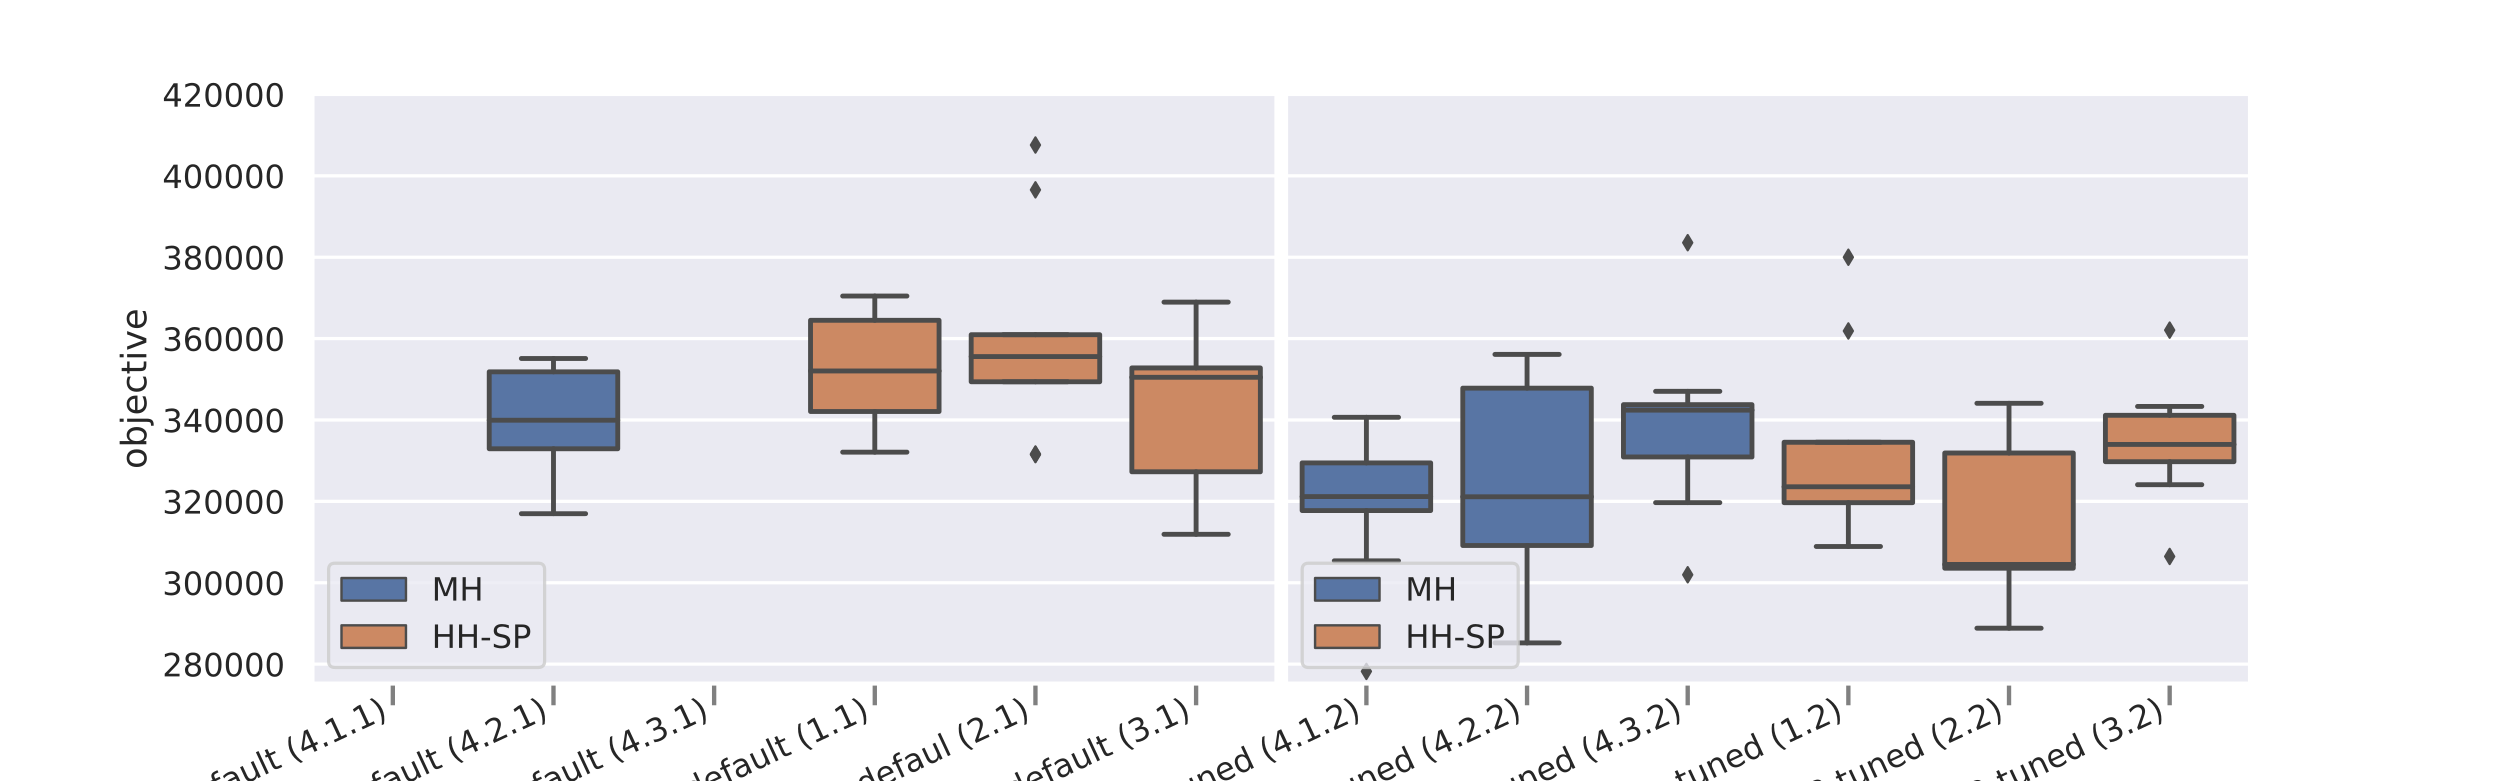 <?xml version="1.0" encoding="utf-8" standalone="no"?>
<!DOCTYPE svg PUBLIC "-//W3C//DTD SVG 1.1//EN"
  "http://www.w3.org/Graphics/SVG/1.1/DTD/svg11.dtd">
<!-- Created with matplotlib (https://matplotlib.org/) -->
<svg height="360pt" version="1.1" viewBox="0 0 1152 360" width="1152pt" xmlns="http://www.w3.org/2000/svg" xmlns:xlink="http://www.w3.org/1999/xlink">
 <defs>
  <style type="text/css">
*{stroke-linecap:butt;stroke-linejoin:round;}
  </style>
 </defs>
 <g id="figure_1">
  <g id="patch_1">
   <path d="M 0 360 
L 1152 360 
L 1152 0 
L 0 0 
z
" style="fill:#ffffff;"/>
  </g>
  <g id="axes_1">
   <g id="patch_2">
    <path d="M 144 315 
L 588.179 315 
L 588.179 43.2 
L 144 43.2 
z
" style="fill:#eaeaf2;"/>
   </g>
   <g id="matplotlib.axis_1">
    <g id="xtick_1">
     <g id="line2d_1">
      <defs>
       <path d="M 0 0 
L 0 10 
" id="m286f3a8ead" style="stroke:#808080;stroke-width:2;"/>
      </defs>
      <g>
       <use style="fill:#808080;stroke:#808080;stroke-width:2;" x="181.015" xlink:href="#m286f3a8ead" y="315"/>
      </g>
     </g>
     <g id="text_1">
      <!-- py.ES default (4.1.1) -->
      <defs>
       <path d="M 18.109 8.203 
L 18.109 -20.797 
L 9.078 -20.797 
L 9.078 54.688 
L 18.109 54.688 
L 18.109 46.391 
Q 20.953 51.266 25.266 53.625 
Q 29.594 56 35.594 56 
Q 45.562 56 51.781 48.094 
Q 58.016 40.188 58.016 27.297 
Q 58.016 14.406 51.781 6.484 
Q 45.562 -1.422 35.594 -1.422 
Q 29.594 -1.422 25.266 0.953 
Q 20.953 3.328 18.109 8.203 
z
M 48.688 27.297 
Q 48.688 37.203 44.609 42.844 
Q 40.531 48.484 33.406 48.484 
Q 26.266 48.484 22.188 42.844 
Q 18.109 37.203 18.109 27.297 
Q 18.109 17.391 22.188 11.75 
Q 26.266 6.109 33.406 6.109 
Q 40.531 6.109 44.609 11.75 
Q 48.688 17.391 48.688 27.297 
z
" id="DejaVuSans-112"/>
       <path d="M 32.172 -5.078 
Q 28.375 -14.844 24.75 -17.812 
Q 21.141 -20.797 15.094 -20.797 
L 7.906 -20.797 
L 7.906 -13.281 
L 13.188 -13.281 
Q 16.891 -13.281 18.938 -11.516 
Q 21 -9.766 23.484 -3.219 
L 25.094 0.875 
L 2.984 54.688 
L 12.5 54.688 
L 29.594 11.922 
L 46.688 54.688 
L 56.203 54.688 
z
" id="DejaVuSans-121"/>
       <path d="M 10.688 12.406 
L 21 12.406 
L 21 0 
L 10.688 0 
z
" id="DejaVuSans-46"/>
       <path d="M 9.812 72.906 
L 55.906 72.906 
L 55.906 64.594 
L 19.672 64.594 
L 19.672 43.016 
L 54.391 43.016 
L 54.391 34.719 
L 19.672 34.719 
L 19.672 8.297 
L 56.781 8.297 
L 56.781 0 
L 9.812 0 
z
" id="DejaVuSans-69"/>
       <path d="M 53.516 70.516 
L 53.516 60.891 
Q 47.906 63.578 42.922 64.891 
Q 37.938 66.219 33.297 66.219 
Q 25.25 66.219 20.875 63.094 
Q 16.5 59.969 16.5 54.203 
Q 16.5 49.359 19.406 46.891 
Q 22.312 44.438 30.422 42.922 
L 36.375 41.703 
Q 47.406 39.594 52.656 34.297 
Q 57.906 29 57.906 20.125 
Q 57.906 9.516 50.797 4.047 
Q 43.703 -1.422 29.984 -1.422 
Q 24.812 -1.422 18.969 -0.25 
Q 13.141 0.922 6.891 3.219 
L 6.891 13.375 
Q 12.891 10.016 18.656 8.297 
Q 24.422 6.594 29.984 6.594 
Q 38.422 6.594 43.016 9.906 
Q 47.609 13.234 47.609 19.391 
Q 47.609 24.75 44.312 27.781 
Q 41.016 30.812 33.5 32.328 
L 27.484 33.5 
Q 16.453 35.688 11.516 40.375 
Q 6.594 45.062 6.594 53.422 
Q 6.594 63.094 13.406 68.656 
Q 20.219 74.219 32.172 74.219 
Q 37.312 74.219 42.625 73.281 
Q 47.953 72.359 53.516 70.516 
z
" id="DejaVuSans-83"/>
       <path id="DejaVuSans-32"/>
       <path d="M 45.406 46.391 
L 45.406 75.984 
L 54.391 75.984 
L 54.391 0 
L 45.406 0 
L 45.406 8.203 
Q 42.578 3.328 38.25 0.953 
Q 33.938 -1.422 27.875 -1.422 
Q 17.969 -1.422 11.734 6.484 
Q 5.516 14.406 5.516 27.297 
Q 5.516 40.188 11.734 48.094 
Q 17.969 56 27.875 56 
Q 33.938 56 38.25 53.625 
Q 42.578 51.266 45.406 46.391 
z
M 14.797 27.297 
Q 14.797 17.391 18.875 11.75 
Q 22.953 6.109 30.078 6.109 
Q 37.203 6.109 41.297 11.75 
Q 45.406 17.391 45.406 27.297 
Q 45.406 37.203 41.297 42.844 
Q 37.203 48.484 30.078 48.484 
Q 22.953 48.484 18.875 42.844 
Q 14.797 37.203 14.797 27.297 
z
" id="DejaVuSans-100"/>
       <path d="M 56.203 29.594 
L 56.203 25.203 
L 14.891 25.203 
Q 15.484 15.922 20.484 11.062 
Q 25.484 6.203 34.422 6.203 
Q 39.594 6.203 44.453 7.469 
Q 49.312 8.734 54.109 11.281 
L 54.109 2.781 
Q 49.266 0.734 44.188 -0.344 
Q 39.109 -1.422 33.891 -1.422 
Q 20.797 -1.422 13.156 6.188 
Q 5.516 13.812 5.516 26.812 
Q 5.516 40.234 12.766 48.109 
Q 20.016 56 32.328 56 
Q 43.359 56 49.781 48.891 
Q 56.203 41.797 56.203 29.594 
z
M 47.219 32.234 
Q 47.125 39.594 43.094 43.984 
Q 39.062 48.391 32.422 48.391 
Q 24.906 48.391 20.391 44.141 
Q 15.875 39.891 15.188 32.172 
z
" id="DejaVuSans-101"/>
       <path d="M 37.109 75.984 
L 37.109 68.5 
L 28.516 68.5 
Q 23.688 68.5 21.797 66.547 
Q 19.922 64.594 19.922 59.516 
L 19.922 54.688 
L 34.719 54.688 
L 34.719 47.703 
L 19.922 47.703 
L 19.922 0 
L 10.891 0 
L 10.891 47.703 
L 2.297 47.703 
L 2.297 54.688 
L 10.891 54.688 
L 10.891 58.5 
Q 10.891 67.625 15.141 71.797 
Q 19.391 75.984 28.609 75.984 
z
" id="DejaVuSans-102"/>
       <path d="M 34.281 27.484 
Q 23.391 27.484 19.188 25 
Q 14.984 22.516 14.984 16.5 
Q 14.984 11.719 18.141 8.906 
Q 21.297 6.109 26.703 6.109 
Q 34.188 6.109 38.703 11.406 
Q 43.219 16.703 43.219 25.484 
L 43.219 27.484 
z
M 52.203 31.203 
L 52.203 0 
L 43.219 0 
L 43.219 8.297 
Q 40.141 3.328 35.547 0.953 
Q 30.953 -1.422 24.312 -1.422 
Q 15.922 -1.422 10.953 3.297 
Q 6 8.016 6 15.922 
Q 6 25.141 12.172 29.828 
Q 18.359 34.516 30.609 34.516 
L 43.219 34.516 
L 43.219 35.406 
Q 43.219 41.609 39.141 45 
Q 35.062 48.391 27.688 48.391 
Q 23 48.391 18.547 47.266 
Q 14.109 46.141 10.016 43.891 
L 10.016 52.203 
Q 14.938 54.109 19.578 55.047 
Q 24.219 56 28.609 56 
Q 40.484 56 46.344 49.844 
Q 52.203 43.703 52.203 31.203 
z
" id="DejaVuSans-97"/>
       <path d="M 8.5 21.578 
L 8.5 54.688 
L 17.484 54.688 
L 17.484 21.922 
Q 17.484 14.156 20.5 10.266 
Q 23.531 6.391 29.594 6.391 
Q 36.859 6.391 41.078 11.031 
Q 45.312 15.672 45.312 23.688 
L 45.312 54.688 
L 54.297 54.688 
L 54.297 0 
L 45.312 0 
L 45.312 8.406 
Q 42.047 3.422 37.719 1 
Q 33.406 -1.422 27.688 -1.422 
Q 18.266 -1.422 13.375 4.438 
Q 8.5 10.297 8.5 21.578 
z
M 31.109 56 
z
" id="DejaVuSans-117"/>
       <path d="M 9.422 75.984 
L 18.406 75.984 
L 18.406 0 
L 9.422 0 
z
" id="DejaVuSans-108"/>
       <path d="M 18.312 70.219 
L 18.312 54.688 
L 36.812 54.688 
L 36.812 47.703 
L 18.312 47.703 
L 18.312 18.016 
Q 18.312 11.328 20.141 9.422 
Q 21.969 7.516 27.594 7.516 
L 36.812 7.516 
L 36.812 0 
L 27.594 0 
Q 17.188 0 13.234 3.875 
Q 9.281 7.766 9.281 18.016 
L 9.281 47.703 
L 2.688 47.703 
L 2.688 54.688 
L 9.281 54.688 
L 9.281 70.219 
z
" id="DejaVuSans-116"/>
       <path d="M 31 75.875 
Q 24.469 64.656 21.281 53.656 
Q 18.109 42.672 18.109 31.391 
Q 18.109 20.125 21.312 9.062 
Q 24.516 -2 31 -13.188 
L 23.188 -13.188 
Q 15.875 -1.703 12.234 9.375 
Q 8.594 20.453 8.594 31.391 
Q 8.594 42.281 12.203 53.312 
Q 15.828 64.359 23.188 75.875 
z
" id="DejaVuSans-40"/>
       <path d="M 37.797 64.312 
L 12.891 25.391 
L 37.797 25.391 
z
M 35.203 72.906 
L 47.609 72.906 
L 47.609 25.391 
L 58.016 25.391 
L 58.016 17.188 
L 47.609 17.188 
L 47.609 0 
L 37.797 0 
L 37.797 17.188 
L 4.891 17.188 
L 4.891 26.703 
z
" id="DejaVuSans-52"/>
       <path d="M 12.406 8.297 
L 28.516 8.297 
L 28.516 63.922 
L 10.984 60.406 
L 10.984 69.391 
L 28.422 72.906 
L 38.281 72.906 
L 38.281 8.297 
L 54.391 8.297 
L 54.391 0 
L 12.406 0 
z
" id="DejaVuSans-49"/>
       <path d="M 8.016 75.875 
L 15.828 75.875 
Q 23.141 64.359 26.781 53.312 
Q 30.422 42.281 30.422 31.391 
Q 30.422 20.453 26.781 9.375 
Q 23.141 -1.703 15.828 -13.188 
L 8.016 -13.188 
Q 14.5 -2 17.703 9.062 
Q 20.906 20.125 20.906 31.391 
Q 20.906 42.672 17.703 53.656 
Q 14.5 64.656 8.016 75.875 
z
" id="DejaVuSans-41"/>
      </defs>
      <g style="fill:#262626;" transform="translate(41.247 394.793)rotate(-25)scale(0.148 -0.148)">
       <use xlink:href="#DejaVuSans-112"/>
       <use x="63.477" xlink:href="#DejaVuSans-121"/>
       <use x="122.438" xlink:href="#DejaVuSans-46"/>
       <use x="154.225" xlink:href="#DejaVuSans-69"/>
       <use x="217.408" xlink:href="#DejaVuSans-83"/>
       <use x="280.885" xlink:href="#DejaVuSans-32"/>
       <use x="312.672" xlink:href="#DejaVuSans-100"/>
       <use x="376.148" xlink:href="#DejaVuSans-101"/>
       <use x="437.672" xlink:href="#DejaVuSans-102"/>
       <use x="472.877" xlink:href="#DejaVuSans-97"/>
       <use x="534.156" xlink:href="#DejaVuSans-117"/>
       <use x="597.535" xlink:href="#DejaVuSans-108"/>
       <use x="625.318" xlink:href="#DejaVuSans-116"/>
       <use x="664.527" xlink:href="#DejaVuSans-32"/>
       <use x="696.314" xlink:href="#DejaVuSans-40"/>
       <use x="735.328" xlink:href="#DejaVuSans-52"/>
       <use x="798.951" xlink:href="#DejaVuSans-46"/>
       <use x="830.738" xlink:href="#DejaVuSans-49"/>
       <use x="894.361" xlink:href="#DejaVuSans-46"/>
       <use x="926.148" xlink:href="#DejaVuSans-49"/>
       <use x="989.771" xlink:href="#DejaVuSans-41"/>
      </g>
     </g>
    </g>
    <g id="xtick_2">
     <g id="line2d_2">
      <g>
       <use style="fill:#808080;stroke:#808080;stroke-width:2;" x="255.045" xlink:href="#m286f3a8ead" y="315"/>
      </g>
     </g>
     <g id="text_2">
      <!-- py.SA default (4.2.1) -->
      <defs>
       <path d="M 34.188 63.188 
L 20.797 26.906 
L 47.609 26.906 
z
M 28.609 72.906 
L 39.797 72.906 
L 67.578 0 
L 57.328 0 
L 50.688 18.703 
L 17.828 18.703 
L 11.188 0 
L 0.781 0 
z
" id="DejaVuSans-65"/>
       <path d="M 19.188 8.297 
L 53.609 8.297 
L 53.609 0 
L 7.328 0 
L 7.328 8.297 
Q 12.938 14.109 22.625 23.891 
Q 32.328 33.688 34.812 36.531 
Q 39.547 41.844 41.422 45.531 
Q 43.312 49.219 43.312 52.781 
Q 43.312 58.594 39.234 62.25 
Q 35.156 65.922 28.609 65.922 
Q 23.969 65.922 18.812 64.312 
Q 13.672 62.703 7.812 59.422 
L 7.812 69.391 
Q 13.766 71.781 18.938 73 
Q 24.125 74.219 28.422 74.219 
Q 39.75 74.219 46.484 68.547 
Q 53.219 62.891 53.219 53.422 
Q 53.219 48.922 51.531 44.891 
Q 49.859 40.875 45.406 35.406 
Q 44.188 33.984 37.641 27.219 
Q 31.109 20.453 19.188 8.297 
z
" id="DejaVuSans-50"/>
      </defs>
      <g style="fill:#262626;" transform="translate(114.573 395.121)rotate(-25)scale(0.148 -0.148)">
       <use xlink:href="#DejaVuSans-112"/>
       <use x="63.477" xlink:href="#DejaVuSans-121"/>
       <use x="122.438" xlink:href="#DejaVuSans-46"/>
       <use x="154.225" xlink:href="#DejaVuSans-83"/>
       <use x="217.717" xlink:href="#DejaVuSans-65"/>
       <use x="286.125" xlink:href="#DejaVuSans-32"/>
       <use x="317.912" xlink:href="#DejaVuSans-100"/>
       <use x="381.389" xlink:href="#DejaVuSans-101"/>
       <use x="442.912" xlink:href="#DejaVuSans-102"/>
       <use x="478.117" xlink:href="#DejaVuSans-97"/>
       <use x="539.396" xlink:href="#DejaVuSans-117"/>
       <use x="602.775" xlink:href="#DejaVuSans-108"/>
       <use x="630.559" xlink:href="#DejaVuSans-116"/>
       <use x="669.768" xlink:href="#DejaVuSans-32"/>
       <use x="701.555" xlink:href="#DejaVuSans-40"/>
       <use x="740.568" xlink:href="#DejaVuSans-52"/>
       <use x="804.191" xlink:href="#DejaVuSans-46"/>
       <use x="835.979" xlink:href="#DejaVuSans-50"/>
       <use x="899.602" xlink:href="#DejaVuSans-46"/>
       <use x="931.389" xlink:href="#DejaVuSans-49"/>
       <use x="995.012" xlink:href="#DejaVuSans-41"/>
      </g>
     </g>
    </g>
    <g id="xtick_3">
     <g id="line2d_3">
      <g>
       <use style="fill:#808080;stroke:#808080;stroke-width:2;" x="329.075" xlink:href="#m286f3a8ead" y="315"/>
      </g>
     </g>
     <g id="text_3">
      <!-- j.ES default (4.3.1) -->
      <defs>
       <path d="M 9.422 54.688 
L 18.406 54.688 
L 18.406 -0.984 
Q 18.406 -11.422 14.422 -16.109 
Q 10.453 -20.797 1.609 -20.797 
L -1.812 -20.797 
L -1.812 -13.188 
L 0.594 -13.188 
Q 5.719 -13.188 7.562 -10.812 
Q 9.422 -8.453 9.422 -0.984 
z
M 9.422 75.984 
L 18.406 75.984 
L 18.406 64.594 
L 9.422 64.594 
z
" id="DejaVuSans-106"/>
       <path d="M 40.578 39.312 
Q 47.656 37.797 51.625 33 
Q 55.609 28.219 55.609 21.188 
Q 55.609 10.406 48.188 4.484 
Q 40.766 -1.422 27.094 -1.422 
Q 22.516 -1.422 17.656 -0.516 
Q 12.797 0.391 7.625 2.203 
L 7.625 11.719 
Q 11.719 9.328 16.594 8.109 
Q 21.484 6.891 26.812 6.891 
Q 36.078 6.891 40.938 10.547 
Q 45.797 14.203 45.797 21.188 
Q 45.797 27.641 41.281 31.266 
Q 36.766 34.906 28.719 34.906 
L 20.219 34.906 
L 20.219 43.016 
L 29.109 43.016 
Q 36.375 43.016 40.234 45.922 
Q 44.094 48.828 44.094 54.297 
Q 44.094 59.906 40.109 62.906 
Q 36.141 65.922 28.719 65.922 
Q 24.656 65.922 20.016 65.031 
Q 15.375 64.156 9.812 62.312 
L 9.812 71.094 
Q 15.438 72.656 20.344 73.438 
Q 25.25 74.219 29.594 74.219 
Q 40.828 74.219 47.359 69.109 
Q 53.906 64.016 53.906 55.328 
Q 53.906 49.266 50.438 45.094 
Q 46.969 40.922 40.578 39.312 
z
" id="DejaVuSans-51"/>
      </defs>
      <g style="fill:#262626;" transform="translate(202.049 388.851)rotate(-25)scale(0.148 -0.148)">
       <use xlink:href="#DejaVuSans-106"/>
       <use x="27.783" xlink:href="#DejaVuSans-46"/>
       <use x="59.57" xlink:href="#DejaVuSans-69"/>
       <use x="122.754" xlink:href="#DejaVuSans-83"/>
       <use x="186.23" xlink:href="#DejaVuSans-32"/>
       <use x="218.018" xlink:href="#DejaVuSans-100"/>
       <use x="281.494" xlink:href="#DejaVuSans-101"/>
       <use x="343.018" xlink:href="#DejaVuSans-102"/>
       <use x="378.223" xlink:href="#DejaVuSans-97"/>
       <use x="439.502" xlink:href="#DejaVuSans-117"/>
       <use x="502.881" xlink:href="#DejaVuSans-108"/>
       <use x="530.664" xlink:href="#DejaVuSans-116"/>
       <use x="569.873" xlink:href="#DejaVuSans-32"/>
       <use x="601.66" xlink:href="#DejaVuSans-40"/>
       <use x="640.674" xlink:href="#DejaVuSans-52"/>
       <use x="704.297" xlink:href="#DejaVuSans-46"/>
       <use x="736.084" xlink:href="#DejaVuSans-51"/>
       <use x="799.707" xlink:href="#DejaVuSans-46"/>
       <use x="831.494" xlink:href="#DejaVuSans-49"/>
       <use x="895.117" xlink:href="#DejaVuSans-41"/>
      </g>
     </g>
    </g>
    <g id="xtick_4">
     <g id="line2d_4">
      <g>
       <use style="fill:#808080;stroke:#808080;stroke-width:2;" x="403.104" xlink:href="#m286f3a8ead" y="315"/>
      </g>
     </g>
     <g id="text_4">
      <!-- random default (1.1) -->
      <defs>
       <path d="M 41.109 46.297 
Q 39.594 47.172 37.812 47.578 
Q 36.031 48 33.891 48 
Q 26.266 48 22.188 43.047 
Q 18.109 38.094 18.109 28.812 
L 18.109 0 
L 9.078 0 
L 9.078 54.688 
L 18.109 54.688 
L 18.109 46.188 
Q 20.953 51.172 25.484 53.578 
Q 30.031 56 36.531 56 
Q 37.453 56 38.578 55.875 
Q 39.703 55.766 41.062 55.516 
z
" id="DejaVuSans-114"/>
       <path d="M 54.891 33.016 
L 54.891 0 
L 45.906 0 
L 45.906 32.719 
Q 45.906 40.484 42.875 44.328 
Q 39.844 48.188 33.797 48.188 
Q 26.516 48.188 22.312 43.547 
Q 18.109 38.922 18.109 30.906 
L 18.109 0 
L 9.078 0 
L 9.078 54.688 
L 18.109 54.688 
L 18.109 46.188 
Q 21.344 51.125 25.703 53.562 
Q 30.078 56 35.797 56 
Q 45.219 56 50.047 50.172 
Q 54.891 44.344 54.891 33.016 
z
" id="DejaVuSans-110"/>
       <path d="M 30.609 48.391 
Q 23.391 48.391 19.188 42.75 
Q 14.984 37.109 14.984 27.297 
Q 14.984 17.484 19.156 11.844 
Q 23.344 6.203 30.609 6.203 
Q 37.797 6.203 41.984 11.859 
Q 46.188 17.531 46.188 27.297 
Q 46.188 37.016 41.984 42.703 
Q 37.797 48.391 30.609 48.391 
z
M 30.609 56 
Q 42.328 56 49.016 48.375 
Q 55.719 40.766 55.719 27.297 
Q 55.719 13.875 49.016 6.219 
Q 42.328 -1.422 30.609 -1.422 
Q 18.844 -1.422 12.172 6.219 
Q 5.516 13.875 5.516 27.297 
Q 5.516 40.766 12.172 48.375 
Q 18.844 56 30.609 56 
z
" id="DejaVuSans-111"/>
       <path d="M 52 44.188 
Q 55.375 50.25 60.062 53.125 
Q 64.75 56 71.094 56 
Q 79.641 56 84.281 50.016 
Q 88.922 44.047 88.922 33.016 
L 88.922 0 
L 79.891 0 
L 79.891 32.719 
Q 79.891 40.578 77.094 44.375 
Q 74.312 48.188 68.609 48.188 
Q 61.625 48.188 57.562 43.547 
Q 53.516 38.922 53.516 30.906 
L 53.516 0 
L 44.484 0 
L 44.484 32.719 
Q 44.484 40.625 41.703 44.406 
Q 38.922 48.188 33.109 48.188 
Q 26.219 48.188 22.156 43.531 
Q 18.109 38.875 18.109 30.906 
L 18.109 0 
L 9.078 0 
L 9.078 54.688 
L 18.109 54.688 
L 18.109 46.188 
Q 21.188 51.219 25.484 53.609 
Q 29.781 56 35.688 56 
Q 41.656 56 45.828 52.969 
Q 50 49.953 52 44.188 
z
" id="DejaVuSans-109"/>
      </defs>
      <g style="fill:#262626;" transform="translate(261.785 395.516)rotate(-25)scale(0.148 -0.148)">
       <use xlink:href="#DejaVuSans-114"/>
       <use x="41.113" xlink:href="#DejaVuSans-97"/>
       <use x="102.393" xlink:href="#DejaVuSans-110"/>
       <use x="165.771" xlink:href="#DejaVuSans-100"/>
       <use x="229.248" xlink:href="#DejaVuSans-111"/>
       <use x="290.43" xlink:href="#DejaVuSans-109"/>
       <use x="387.842" xlink:href="#DejaVuSans-32"/>
       <use x="419.629" xlink:href="#DejaVuSans-100"/>
       <use x="483.105" xlink:href="#DejaVuSans-101"/>
       <use x="544.629" xlink:href="#DejaVuSans-102"/>
       <use x="579.834" xlink:href="#DejaVuSans-97"/>
       <use x="641.113" xlink:href="#DejaVuSans-117"/>
       <use x="704.492" xlink:href="#DejaVuSans-108"/>
       <use x="732.275" xlink:href="#DejaVuSans-116"/>
       <use x="771.484" xlink:href="#DejaVuSans-32"/>
       <use x="803.271" xlink:href="#DejaVuSans-40"/>
       <use x="842.285" xlink:href="#DejaVuSans-49"/>
       <use x="905.908" xlink:href="#DejaVuSans-46"/>
       <use x="937.695" xlink:href="#DejaVuSans-49"/>
       <use x="1001.318" xlink:href="#DejaVuSans-41"/>
      </g>
     </g>
    </g>
    <g id="xtick_5">
     <g id="line2d_5">
      <g>
       <use style="fill:#808080;stroke:#808080;stroke-width:2;" x="477.134" xlink:href="#m286f3a8ead" y="315"/>
      </g>
     </g>
     <g id="text_5">
      <!-- FRAMAB defaul (2.1) -->
      <defs>
       <path d="M 9.812 72.906 
L 51.703 72.906 
L 51.703 64.594 
L 19.672 64.594 
L 19.672 43.109 
L 48.578 43.109 
L 48.578 34.812 
L 19.672 34.812 
L 19.672 0 
L 9.812 0 
z
" id="DejaVuSans-70"/>
       <path d="M 44.391 34.188 
Q 47.562 33.109 50.562 29.594 
Q 53.562 26.078 56.594 19.922 
L 66.609 0 
L 56 0 
L 46.688 18.703 
Q 43.062 26.031 39.672 28.422 
Q 36.281 30.812 30.422 30.812 
L 19.672 30.812 
L 19.672 0 
L 9.812 0 
L 9.812 72.906 
L 32.078 72.906 
Q 44.578 72.906 50.734 67.672 
Q 56.891 62.453 56.891 51.906 
Q 56.891 45.016 53.688 40.469 
Q 50.484 35.938 44.391 34.188 
z
M 19.672 64.797 
L 19.672 38.922 
L 32.078 38.922 
Q 39.203 38.922 42.844 42.219 
Q 46.484 45.516 46.484 51.906 
Q 46.484 58.297 42.844 61.547 
Q 39.203 64.797 32.078 64.797 
z
" id="DejaVuSans-82"/>
       <path d="M 9.812 72.906 
L 24.516 72.906 
L 43.109 23.297 
L 61.812 72.906 
L 76.516 72.906 
L 76.516 0 
L 66.891 0 
L 66.891 64.016 
L 48.094 14.016 
L 38.188 14.016 
L 19.391 64.016 
L 19.391 0 
L 9.812 0 
z
" id="DejaVuSans-77"/>
       <path d="M 19.672 34.812 
L 19.672 8.109 
L 35.5 8.109 
Q 43.453 8.109 47.281 11.406 
Q 51.125 14.703 51.125 21.484 
Q 51.125 28.328 47.281 31.562 
Q 43.453 34.812 35.5 34.812 
z
M 19.672 64.797 
L 19.672 42.828 
L 34.281 42.828 
Q 41.5 42.828 45.031 45.531 
Q 48.578 48.25 48.578 53.812 
Q 48.578 59.328 45.031 62.062 
Q 41.5 64.797 34.281 64.797 
z
M 9.812 72.906 
L 35.016 72.906 
Q 46.297 72.906 52.391 68.219 
Q 58.5 63.531 58.5 54.891 
Q 58.5 48.188 55.375 44.234 
Q 52.25 40.281 46.188 39.312 
Q 53.469 37.75 57.5 32.781 
Q 61.531 27.828 61.531 20.406 
Q 61.531 10.641 54.891 5.312 
Q 48.25 0 35.984 0 
L 9.812 0 
z
" id="DejaVuSans-66"/>
      </defs>
      <g style="fill:#262626;" transform="translate(336.946 394.989)rotate(-25)scale(0.148 -0.148)">
       <use xlink:href="#DejaVuSans-70"/>
       <use x="57.52" xlink:href="#DejaVuSans-82"/>
       <use x="126.939" xlink:href="#DejaVuSans-65"/>
       <use x="195.348" xlink:href="#DejaVuSans-77"/>
       <use x="281.627" xlink:href="#DejaVuSans-65"/>
       <use x="350.035" xlink:href="#DejaVuSans-66"/>
       <use x="418.639" xlink:href="#DejaVuSans-32"/>
       <use x="450.426" xlink:href="#DejaVuSans-100"/>
       <use x="513.902" xlink:href="#DejaVuSans-101"/>
       <use x="575.426" xlink:href="#DejaVuSans-102"/>
       <use x="610.631" xlink:href="#DejaVuSans-97"/>
       <use x="671.91" xlink:href="#DejaVuSans-117"/>
       <use x="735.289" xlink:href="#DejaVuSans-108"/>
       <use x="763.072" xlink:href="#DejaVuSans-32"/>
       <use x="794.859" xlink:href="#DejaVuSans-40"/>
       <use x="833.873" xlink:href="#DejaVuSans-50"/>
       <use x="897.496" xlink:href="#DejaVuSans-46"/>
       <use x="929.283" xlink:href="#DejaVuSans-49"/>
       <use x="992.906" xlink:href="#DejaVuSans-41"/>
      </g>
     </g>
    </g>
    <g id="xtick_6">
     <g id="line2d_6">
      <g>
       <use style="fill:#808080;stroke:#808080;stroke-width:2;" x="551.164" xlink:href="#m286f3a8ead" y="315"/>
      </g>
     </g>
     <g id="text_6">
      <!-- BRR default (3.1) -->
      <g style="fill:#262626;" transform="translate(434.106 384.203)rotate(-25)scale(0.148 -0.148)">
       <use xlink:href="#DejaVuSans-66"/>
       <use x="68.604" xlink:href="#DejaVuSans-82"/>
       <use x="138.086" xlink:href="#DejaVuSans-82"/>
       <use x="207.568" xlink:href="#DejaVuSans-32"/>
       <use x="239.355" xlink:href="#DejaVuSans-100"/>
       <use x="302.832" xlink:href="#DejaVuSans-101"/>
       <use x="364.355" xlink:href="#DejaVuSans-102"/>
       <use x="399.561" xlink:href="#DejaVuSans-97"/>
       <use x="460.84" xlink:href="#DejaVuSans-117"/>
       <use x="524.219" xlink:href="#DejaVuSans-108"/>
       <use x="552.002" xlink:href="#DejaVuSans-116"/>
       <use x="591.211" xlink:href="#DejaVuSans-32"/>
       <use x="622.998" xlink:href="#DejaVuSans-40"/>
       <use x="662.012" xlink:href="#DejaVuSans-51"/>
       <use x="725.635" xlink:href="#DejaVuSans-46"/>
       <use x="757.422" xlink:href="#DejaVuSans-49"/>
       <use x="821.045" xlink:href="#DejaVuSans-41"/>
      </g>
     </g>
    </g>
   </g>
   <g id="matplotlib.axis_2">
    <g id="ytick_1">
     <g id="line2d_7">
      <path clip-path="url(#p86773f0669)" d="M 144 306.031 
L 588.179 306.031 
" style="fill:none;stroke:#ffffff;stroke-linecap:round;stroke-width:1.5;"/>
     </g>
     <g id="text_7">
      <!-- 280000 -->
      <defs>
       <path d="M 31.781 34.625 
Q 24.75 34.625 20.719 30.859 
Q 16.703 27.094 16.703 20.516 
Q 16.703 13.922 20.719 10.156 
Q 24.75 6.391 31.781 6.391 
Q 38.812 6.391 42.859 10.172 
Q 46.922 13.969 46.922 20.516 
Q 46.922 27.094 42.891 30.859 
Q 38.875 34.625 31.781 34.625 
z
M 21.922 38.812 
Q 15.578 40.375 12.031 44.719 
Q 8.5 49.078 8.5 55.328 
Q 8.5 64.062 14.719 69.141 
Q 20.953 74.219 31.781 74.219 
Q 42.672 74.219 48.875 69.141 
Q 55.078 64.062 55.078 55.328 
Q 55.078 49.078 51.531 44.719 
Q 48 40.375 41.703 38.812 
Q 48.828 37.156 52.797 32.312 
Q 56.781 27.484 56.781 20.516 
Q 56.781 9.906 50.312 4.234 
Q 43.844 -1.422 31.781 -1.422 
Q 19.734 -1.422 13.25 4.234 
Q 6.781 9.906 6.781 20.516 
Q 6.781 27.484 10.781 32.312 
Q 14.797 37.156 21.922 38.812 
z
M 18.312 54.391 
Q 18.312 48.734 21.844 45.562 
Q 25.391 42.391 31.781 42.391 
Q 38.141 42.391 41.719 45.562 
Q 45.312 48.734 45.312 54.391 
Q 45.312 60.062 41.719 63.234 
Q 38.141 66.406 31.781 66.406 
Q 25.391 66.406 21.844 63.234 
Q 18.312 60.062 18.312 54.391 
z
" id="DejaVuSans-56"/>
       <path d="M 31.781 66.406 
Q 24.172 66.406 20.328 58.906 
Q 16.5 51.422 16.5 36.375 
Q 16.5 21.391 20.328 13.891 
Q 24.172 6.391 31.781 6.391 
Q 39.453 6.391 43.281 13.891 
Q 47.125 21.391 47.125 36.375 
Q 47.125 51.422 43.281 58.906 
Q 39.453 66.406 31.781 66.406 
z
M 31.781 74.219 
Q 44.047 74.219 50.516 64.516 
Q 56.984 54.828 56.984 36.375 
Q 56.984 17.969 50.516 8.266 
Q 44.047 -1.422 31.781 -1.422 
Q 19.531 -1.422 13.062 8.266 
Q 6.594 17.969 6.594 36.375 
Q 6.594 54.828 13.062 64.516 
Q 19.531 74.219 31.781 74.219 
z
" id="DejaVuSans-48"/>
      </defs>
      <g style="fill:#262626;" transform="translate(74.81 311.673)scale(0.148 -0.148)">
       <use xlink:href="#DejaVuSans-50"/>
       <use x="63.623" xlink:href="#DejaVuSans-56"/>
       <use x="127.246" xlink:href="#DejaVuSans-48"/>
       <use x="190.869" xlink:href="#DejaVuSans-48"/>
       <use x="254.492" xlink:href="#DejaVuSans-48"/>
       <use x="318.115" xlink:href="#DejaVuSans-48"/>
      </g>
     </g>
    </g>
    <g id="ytick_2">
     <g id="line2d_8">
      <path clip-path="url(#p86773f0669)" d="M 144 268.53 
L 588.179 268.53 
" style="fill:none;stroke:#ffffff;stroke-linecap:round;stroke-width:1.5;"/>
     </g>
     <g id="text_8">
      <!-- 300000 -->
      <g style="fill:#262626;" transform="translate(74.81 274.171)scale(0.148 -0.148)">
       <use xlink:href="#DejaVuSans-51"/>
       <use x="63.623" xlink:href="#DejaVuSans-48"/>
       <use x="127.246" xlink:href="#DejaVuSans-48"/>
       <use x="190.869" xlink:href="#DejaVuSans-48"/>
       <use x="254.492" xlink:href="#DejaVuSans-48"/>
       <use x="318.115" xlink:href="#DejaVuSans-48"/>
      </g>
     </g>
    </g>
    <g id="ytick_3">
     <g id="line2d_9">
      <path clip-path="url(#p86773f0669)" d="M 144 231.028 
L 588.179 231.028 
" style="fill:none;stroke:#ffffff;stroke-linecap:round;stroke-width:1.5;"/>
     </g>
     <g id="text_9">
      <!-- 320000 -->
      <g style="fill:#262626;" transform="translate(74.81 236.67)scale(0.148 -0.148)">
       <use xlink:href="#DejaVuSans-51"/>
       <use x="63.623" xlink:href="#DejaVuSans-50"/>
       <use x="127.246" xlink:href="#DejaVuSans-48"/>
       <use x="190.869" xlink:href="#DejaVuSans-48"/>
       <use x="254.492" xlink:href="#DejaVuSans-48"/>
       <use x="318.115" xlink:href="#DejaVuSans-48"/>
      </g>
     </g>
    </g>
    <g id="ytick_4">
     <g id="line2d_10">
      <path clip-path="url(#p86773f0669)" d="M 144 193.526 
L 588.179 193.526 
" style="fill:none;stroke:#ffffff;stroke-linecap:round;stroke-width:1.5;"/>
     </g>
     <g id="text_10">
      <!-- 340000 -->
      <g style="fill:#262626;" transform="translate(74.81 199.168)scale(0.148 -0.148)">
       <use xlink:href="#DejaVuSans-51"/>
       <use x="63.623" xlink:href="#DejaVuSans-52"/>
       <use x="127.246" xlink:href="#DejaVuSans-48"/>
       <use x="190.869" xlink:href="#DejaVuSans-48"/>
       <use x="254.492" xlink:href="#DejaVuSans-48"/>
       <use x="318.115" xlink:href="#DejaVuSans-48"/>
      </g>
     </g>
    </g>
    <g id="ytick_5">
     <g id="line2d_11">
      <path clip-path="url(#p86773f0669)" d="M 144 156.024 
L 588.179 156.024 
" style="fill:none;stroke:#ffffff;stroke-linecap:round;stroke-width:1.5;"/>
     </g>
     <g id="text_11">
      <!-- 360000 -->
      <defs>
       <path d="M 33.016 40.375 
Q 26.375 40.375 22.484 35.828 
Q 18.609 31.297 18.609 23.391 
Q 18.609 15.531 22.484 10.953 
Q 26.375 6.391 33.016 6.391 
Q 39.656 6.391 43.531 10.953 
Q 47.406 15.531 47.406 23.391 
Q 47.406 31.297 43.531 35.828 
Q 39.656 40.375 33.016 40.375 
z
M 52.594 71.297 
L 52.594 62.312 
Q 48.875 64.062 45.094 64.984 
Q 41.312 65.922 37.594 65.922 
Q 27.828 65.922 22.672 59.328 
Q 17.531 52.734 16.797 39.406 
Q 19.672 43.656 24.016 45.922 
Q 28.375 48.188 33.594 48.188 
Q 44.578 48.188 50.953 41.516 
Q 57.328 34.859 57.328 23.391 
Q 57.328 12.156 50.688 5.359 
Q 44.047 -1.422 33.016 -1.422 
Q 20.359 -1.422 13.672 8.266 
Q 6.984 17.969 6.984 36.375 
Q 6.984 53.656 15.188 63.938 
Q 23.391 74.219 37.203 74.219 
Q 40.922 74.219 44.703 73.484 
Q 48.484 72.75 52.594 71.297 
z
" id="DejaVuSans-54"/>
      </defs>
      <g style="fill:#262626;" transform="translate(74.81 161.666)scale(0.148 -0.148)">
       <use xlink:href="#DejaVuSans-51"/>
       <use x="63.623" xlink:href="#DejaVuSans-54"/>
       <use x="127.246" xlink:href="#DejaVuSans-48"/>
       <use x="190.869" xlink:href="#DejaVuSans-48"/>
       <use x="254.492" xlink:href="#DejaVuSans-48"/>
       <use x="318.115" xlink:href="#DejaVuSans-48"/>
      </g>
     </g>
    </g>
    <g id="ytick_6">
     <g id="line2d_12">
      <path clip-path="url(#p86773f0669)" d="M 144 118.522 
L 588.179 118.522 
" style="fill:none;stroke:#ffffff;stroke-linecap:round;stroke-width:1.5;"/>
     </g>
     <g id="text_12">
      <!-- 380000 -->
      <g style="fill:#262626;" transform="translate(74.81 124.164)scale(0.148 -0.148)">
       <use xlink:href="#DejaVuSans-51"/>
       <use x="63.623" xlink:href="#DejaVuSans-56"/>
       <use x="127.246" xlink:href="#DejaVuSans-48"/>
       <use x="190.869" xlink:href="#DejaVuSans-48"/>
       <use x="254.492" xlink:href="#DejaVuSans-48"/>
       <use x="318.115" xlink:href="#DejaVuSans-48"/>
      </g>
     </g>
    </g>
    <g id="ytick_7">
     <g id="line2d_13">
      <path clip-path="url(#p86773f0669)" d="M 144 81.021 
L 588.179 81.021 
" style="fill:none;stroke:#ffffff;stroke-linecap:round;stroke-width:1.5;"/>
     </g>
     <g id="text_13">
      <!-- 400000 -->
      <g style="fill:#262626;" transform="translate(74.81 86.662)scale(0.148 -0.148)">
       <use xlink:href="#DejaVuSans-52"/>
       <use x="63.623" xlink:href="#DejaVuSans-48"/>
       <use x="127.246" xlink:href="#DejaVuSans-48"/>
       <use x="190.869" xlink:href="#DejaVuSans-48"/>
       <use x="254.492" xlink:href="#DejaVuSans-48"/>
       <use x="318.115" xlink:href="#DejaVuSans-48"/>
      </g>
     </g>
    </g>
    <g id="ytick_8">
     <g id="line2d_14">
      <path clip-path="url(#p86773f0669)" d="M 144 43.519 
L 588.179 43.519 
" style="fill:none;stroke:#ffffff;stroke-linecap:round;stroke-width:1.5;"/>
     </g>
     <g id="text_14">
      <!-- 420000 -->
      <g style="fill:#262626;" transform="translate(74.81 49.161)scale(0.148 -0.148)">
       <use xlink:href="#DejaVuSans-52"/>
       <use x="63.623" xlink:href="#DejaVuSans-50"/>
       <use x="127.246" xlink:href="#DejaVuSans-48"/>
       <use x="190.869" xlink:href="#DejaVuSans-48"/>
       <use x="254.492" xlink:href="#DejaVuSans-48"/>
       <use x="318.115" xlink:href="#DejaVuSans-48"/>
      </g>
     </g>
    </g>
    <g id="text_15">
     <!-- objective -->
     <defs>
      <path d="M 48.688 27.297 
Q 48.688 37.203 44.609 42.844 
Q 40.531 48.484 33.406 48.484 
Q 26.266 48.484 22.188 42.844 
Q 18.109 37.203 18.109 27.297 
Q 18.109 17.391 22.188 11.75 
Q 26.266 6.109 33.406 6.109 
Q 40.531 6.109 44.609 11.75 
Q 48.688 17.391 48.688 27.297 
z
M 18.109 46.391 
Q 20.953 51.266 25.266 53.625 
Q 29.594 56 35.594 56 
Q 45.562 56 51.781 48.094 
Q 58.016 40.188 58.016 27.297 
Q 58.016 14.406 51.781 6.484 
Q 45.562 -1.422 35.594 -1.422 
Q 29.594 -1.422 25.266 0.953 
Q 20.953 3.328 18.109 8.203 
L 18.109 0 
L 9.078 0 
L 9.078 75.984 
L 18.109 75.984 
z
" id="DejaVuSans-98"/>
      <path d="M 48.781 52.594 
L 48.781 44.188 
Q 44.969 46.297 41.141 47.344 
Q 37.312 48.391 33.406 48.391 
Q 24.656 48.391 19.812 42.844 
Q 14.984 37.312 14.984 27.297 
Q 14.984 17.281 19.812 11.734 
Q 24.656 6.203 33.406 6.203 
Q 37.312 6.203 41.141 7.25 
Q 44.969 8.297 48.781 10.406 
L 48.781 2.094 
Q 45.016 0.344 40.984 -0.531 
Q 36.969 -1.422 32.422 -1.422 
Q 20.062 -1.422 12.781 6.344 
Q 5.516 14.109 5.516 27.297 
Q 5.516 40.672 12.859 48.328 
Q 20.219 56 33.016 56 
Q 37.156 56 41.109 55.141 
Q 45.062 54.297 48.781 52.594 
z
" id="DejaVuSans-99"/>
      <path d="M 9.422 54.688 
L 18.406 54.688 
L 18.406 0 
L 9.422 0 
z
M 9.422 75.984 
L 18.406 75.984 
L 18.406 64.594 
L 9.422 64.594 
z
" id="DejaVuSans-105"/>
      <path d="M 2.984 54.688 
L 12.5 54.688 
L 29.594 8.797 
L 46.688 54.688 
L 56.203 54.688 
L 35.688 0 
L 23.484 0 
z
" id="DejaVuSans-118"/>
     </defs>
     <g style="fill:#262626;" transform="translate(67.441 216.09)rotate(-90)scale(0.162 -0.162)">
      <use xlink:href="#DejaVuSans-111"/>
      <use x="61.182" xlink:href="#DejaVuSans-98"/>
      <use x="124.658" xlink:href="#DejaVuSans-106"/>
      <use x="152.441" xlink:href="#DejaVuSans-101"/>
      <use x="213.965" xlink:href="#DejaVuSans-99"/>
      <use x="268.945" xlink:href="#DejaVuSans-116"/>
      <use x="308.154" xlink:href="#DejaVuSans-105"/>
      <use x="335.938" xlink:href="#DejaVuSans-118"/>
      <use x="395.117" xlink:href="#DejaVuSans-101"/>
     </g>
    </g>
   </g>
   <g id="patch_3">
    <path clip-path="url(#p86773f0669)" d="M 151.403 -2257.855 
L 210.627 -2257.855 
L 210.627 -2314.657 
L 151.403 -2314.657 
L 151.403 -2257.855 
z
" style="fill:#5875a4;stroke:#4c4c4c;stroke-linejoin:miter;stroke-width:2.25;"/>
   </g>
   <g id="patch_4">
    <path clip-path="url(#p86773f0669)" d="M 225.433 206.785 
L 284.657 206.785 
L 284.657 171.334 
L 225.433 171.334 
L 225.433 206.785 
z
" style="fill:#5875a4;stroke:#4c4c4c;stroke-linejoin:miter;stroke-width:2.25;"/>
   </g>
   <g id="patch_5">
    <path clip-path="url(#p86773f0669)" d="M 299.463 -2370.499 
L 358.687 -2370.499 
L 358.687 -2405.306 
L 299.463 -2405.306 
L 299.463 -2370.499 
z
" style="fill:#5875a4;stroke:#4c4c4c;stroke-linejoin:miter;stroke-width:2.25;"/>
   </g>
   <g id="patch_6">
    <path clip-path="url(#p86773f0669)" d="M 373.493 189.613 
L 432.716 189.613 
L 432.716 147.592 
L 373.493 147.592 
L 373.493 189.613 
z
" style="fill:#cc8963;stroke:#4c4c4c;stroke-linejoin:miter;stroke-width:2.25;"/>
   </g>
   <g id="patch_7">
    <path clip-path="url(#p86773f0669)" d="M 447.522 175.913 
L 506.746 175.913 
L 506.746 154.232 
L 447.522 154.232 
L 447.522 175.913 
z
" style="fill:#cc8963;stroke:#4c4c4c;stroke-linejoin:miter;stroke-width:2.25;"/>
   </g>
   <g id="patch_8">
    <path clip-path="url(#p86773f0669)" d="M 521.552 217.398 
L 580.776 217.398 
L 580.776 169.544 
L 521.552 169.544 
L 521.552 217.398 
z
" style="fill:#cc8963;stroke:#4c4c4c;stroke-linejoin:miter;stroke-width:2.25;"/>
   </g>
   <g id="patch_9">
    <path clip-path="url(#p86773f0669)" d="M 181.015 831.057 
L 181.015 831.057 
L 181.015 831.057 
L 181.015 831.057 
z
" style="fill:#5875a4;stroke:#4c4c4c;stroke-linejoin:miter;stroke-width:1.125;"/>
   </g>
   <g id="patch_10">
    <path clip-path="url(#p86773f0669)" d="M 181.015 831.057 
L 181.015 831.057 
L 181.015 831.057 
L 181.015 831.057 
z
" style="fill:#cc8963;stroke:#4c4c4c;stroke-linejoin:miter;stroke-width:1.125;"/>
   </g>
   <g id="line2d_15">
    <path clip-path="url(#p86773f0669)" style="fill:none;stroke:#4c4c4c;stroke-linecap:round;stroke-width:2.25;"/>
   </g>
   <g id="line2d_16">
    <path clip-path="url(#p86773f0669)" style="fill:none;stroke:#4c4c4c;stroke-linecap:round;stroke-width:2.25;"/>
   </g>
   <g id="line2d_17">
    <path clip-path="url(#p86773f0669)" style="fill:none;stroke:#4c4c4c;stroke-linecap:round;stroke-width:2.25;"/>
   </g>
   <g id="line2d_18">
    <path clip-path="url(#p86773f0669)" style="fill:none;stroke:#4c4c4c;stroke-linecap:round;stroke-width:2.25;"/>
   </g>
   <g id="line2d_19"/>
   <g id="line2d_20">
    <path clip-path="url(#p86773f0669)" d="M 255.045 206.785 
L 255.045 236.704 
" style="fill:none;stroke:#4c4c4c;stroke-linecap:round;stroke-width:2.25;"/>
   </g>
   <g id="line2d_21">
    <path clip-path="url(#p86773f0669)" d="M 255.045 171.334 
L 255.045 165.19 
" style="fill:none;stroke:#4c4c4c;stroke-linecap:round;stroke-width:2.25;"/>
   </g>
   <g id="line2d_22">
    <path clip-path="url(#p86773f0669)" d="M 240.239 236.704 
L 269.851 236.704 
" style="fill:none;stroke:#4c4c4c;stroke-linecap:round;stroke-width:2.25;"/>
   </g>
   <g id="line2d_23">
    <path clip-path="url(#p86773f0669)" d="M 240.239 165.19 
L 269.851 165.19 
" style="fill:none;stroke:#4c4c4c;stroke-linecap:round;stroke-width:2.25;"/>
   </g>
   <g id="line2d_24"/>
   <g id="line2d_25">
    <path clip-path="url(#p86773f0669)" style="fill:none;stroke:#4c4c4c;stroke-linecap:round;stroke-width:2.25;"/>
   </g>
   <g id="line2d_26">
    <path clip-path="url(#p86773f0669)" style="fill:none;stroke:#4c4c4c;stroke-linecap:round;stroke-width:2.25;"/>
   </g>
   <g id="line2d_27">
    <path clip-path="url(#p86773f0669)" style="fill:none;stroke:#4c4c4c;stroke-linecap:round;stroke-width:2.25;"/>
   </g>
   <g id="line2d_28">
    <path clip-path="url(#p86773f0669)" style="fill:none;stroke:#4c4c4c;stroke-linecap:round;stroke-width:2.25;"/>
   </g>
   <g id="line2d_29"/>
   <g id="line2d_30">
    <path clip-path="url(#p86773f0669)" d="M 403.104 189.613 
L 403.104 208.349 
" style="fill:none;stroke:#4c4c4c;stroke-linecap:round;stroke-width:2.25;"/>
   </g>
   <g id="line2d_31">
    <path clip-path="url(#p86773f0669)" d="M 403.104 147.592 
L 403.104 136.418 
" style="fill:none;stroke:#4c4c4c;stroke-linecap:round;stroke-width:2.25;"/>
   </g>
   <g id="line2d_32">
    <path clip-path="url(#p86773f0669)" d="M 388.299 208.349 
L 417.91 208.349 
" style="fill:none;stroke:#4c4c4c;stroke-linecap:round;stroke-width:2.25;"/>
   </g>
   <g id="line2d_33">
    <path clip-path="url(#p86773f0669)" d="M 388.299 136.418 
L 417.91 136.418 
" style="fill:none;stroke:#4c4c4c;stroke-linecap:round;stroke-width:2.25;"/>
   </g>
   <g id="line2d_34"/>
   <g id="line2d_35">
    <path clip-path="url(#p86773f0669)" d="M 477.134 175.913 
L 477.134 175.913 
" style="fill:none;stroke:#4c4c4c;stroke-linecap:round;stroke-width:2.25;"/>
   </g>
   <g id="line2d_36">
    <path clip-path="url(#p86773f0669)" d="M 477.134 154.232 
L 477.134 154.232 
" style="fill:none;stroke:#4c4c4c;stroke-linecap:round;stroke-width:2.25;"/>
   </g>
   <g id="line2d_37">
    <path clip-path="url(#p86773f0669)" d="M 462.328 175.913 
L 491.94 175.913 
" style="fill:none;stroke:#4c4c4c;stroke-linecap:round;stroke-width:2.25;"/>
   </g>
   <g id="line2d_38">
    <path clip-path="url(#p86773f0669)" d="M 462.328 154.232 
L 491.94 154.232 
" style="fill:none;stroke:#4c4c4c;stroke-linecap:round;stroke-width:2.25;"/>
   </g>
   <g id="line2d_39">
    <defs>
     <path d="M -0 3.536 
L 2.121 0 
L -0 -3.536 
L -2.121 -0 
z
" id="mb1e5a704c3" style="stroke:#4c4c4c;stroke-linejoin:miter;"/>
    </defs>
    <g clip-path="url(#p86773f0669)">
     <use style="fill:#4c4c4c;stroke:#4c4c4c;stroke-linejoin:miter;" x="477.134" xlink:href="#mb1e5a704c3" y="209.196"/>
     <use style="fill:#4c4c4c;stroke:#4c4c4c;stroke-linejoin:miter;" x="477.134" xlink:href="#mb1e5a704c3" y="209.489"/>
     <use style="fill:#4c4c4c;stroke:#4c4c4c;stroke-linejoin:miter;" x="477.134" xlink:href="#mb1e5a704c3" y="66.822"/>
     <use style="fill:#4c4c4c;stroke:#4c4c4c;stroke-linejoin:miter;" x="477.134" xlink:href="#mb1e5a704c3" y="87.48"/>
    </g>
   </g>
   <g id="line2d_40">
    <path clip-path="url(#p86773f0669)" d="M 551.164 217.398 
L 551.164 246.205 
" style="fill:none;stroke:#4c4c4c;stroke-linecap:round;stroke-width:2.25;"/>
   </g>
   <g id="line2d_41">
    <path clip-path="url(#p86773f0669)" d="M 551.164 169.544 
L 551.164 139.223 
" style="fill:none;stroke:#4c4c4c;stroke-linecap:round;stroke-width:2.25;"/>
   </g>
   <g id="line2d_42">
    <path clip-path="url(#p86773f0669)" d="M 536.358 246.205 
L 565.97 246.205 
" style="fill:none;stroke:#4c4c4c;stroke-linecap:round;stroke-width:2.25;"/>
   </g>
   <g id="line2d_43">
    <path clip-path="url(#p86773f0669)" d="M 536.358 139.223 
L 565.97 139.223 
" style="fill:none;stroke:#4c4c4c;stroke-linecap:round;stroke-width:2.25;"/>
   </g>
   <g id="line2d_44"/>
   <g id="line2d_45">
    <path clip-path="url(#p86773f0669)" style="fill:none;stroke:#4c4c4c;stroke-linecap:round;stroke-width:2.25;"/>
   </g>
   <g id="line2d_46">
    <path clip-path="url(#p86773f0669)" d="M 225.433 193.651 
L 284.657 193.651 
" style="fill:none;stroke:#4c4c4c;stroke-linecap:round;stroke-width:2.25;"/>
   </g>
   <g id="line2d_47">
    <path clip-path="url(#p86773f0669)" style="fill:none;stroke:#4c4c4c;stroke-linecap:round;stroke-width:2.25;"/>
   </g>
   <g id="line2d_48">
    <path clip-path="url(#p86773f0669)" d="M 373.493 170.941 
L 432.716 170.941 
" style="fill:none;stroke:#4c4c4c;stroke-linecap:round;stroke-width:2.25;"/>
   </g>
   <g id="line2d_49">
    <path clip-path="url(#p86773f0669)" d="M 447.522 164.297 
L 506.746 164.297 
" style="fill:none;stroke:#4c4c4c;stroke-linecap:round;stroke-width:2.25;"/>
   </g>
   <g id="line2d_50">
    <path clip-path="url(#p86773f0669)" d="M 521.552 173.858 
L 580.776 173.858 
" style="fill:none;stroke:#4c4c4c;stroke-linecap:round;stroke-width:2.25;"/>
   </g>
   <g id="patch_11">
    <path d="M 144 315 
L 144 43.2 
" style="fill:none;stroke:#ffffff;stroke-linecap:square;stroke-linejoin:miter;stroke-width:1.875;"/>
   </g>
   <g id="patch_12">
    <path d="M 588.179 315 
L 588.179 43.2 
" style="fill:none;stroke:#ffffff;stroke-linecap:square;stroke-linejoin:miter;stroke-width:1.875;"/>
   </g>
   <g id="patch_13">
    <path d="M 144 315 
L 588.179 315 
" style="fill:none;stroke:#ffffff;stroke-linecap:square;stroke-linejoin:miter;stroke-width:1.875;"/>
   </g>
   <g id="patch_14">
    <path d="M 144 43.2 
L 588.179 43.2 
" style="fill:none;stroke:#ffffff;stroke-linecap:square;stroke-linejoin:miter;stroke-width:1.875;"/>
   </g>
   <g id="legend_1">
    <g id="patch_15">
     <path d="M 154.395 307.575 
L 247.989 307.575 
Q 250.959 307.575 250.959 304.605 
L 250.959 262.496 
Q 250.959 259.526 247.989 259.526 
L 154.395 259.526 
Q 151.425 259.526 151.425 262.496 
L 151.425 304.605 
Q 151.425 307.575 154.395 307.575 
z
" style="fill:#eaeaf2;opacity:0.8;stroke:#cccccc;stroke-linejoin:miter;stroke-width:1.5;"/>
    </g>
    <g id="patch_16">
     <path d="M 157.365 276.75 
L 187.065 276.75 
L 187.065 266.355 
L 157.365 266.355 
z
" style="fill:#5875a4;stroke:#4c4c4c;stroke-linejoin:miter;stroke-width:1.125;"/>
    </g>
    <g id="text_16">
     <!-- MH -->
     <defs>
      <path d="M 9.812 72.906 
L 19.672 72.906 
L 19.672 43.016 
L 55.516 43.016 
L 55.516 72.906 
L 65.375 72.906 
L 65.375 0 
L 55.516 0 
L 55.516 34.719 
L 19.672 34.719 
L 19.672 0 
L 9.812 0 
z
" id="DejaVuSans-72"/>
     </defs>
     <g style="fill:#262626;" transform="translate(198.945 276.75)scale(0.148 -0.148)">
      <use xlink:href="#DejaVuSans-77"/>
      <use x="86.279" xlink:href="#DejaVuSans-72"/>
     </g>
    </g>
    <g id="patch_17">
     <path d="M 157.365 298.547 
L 187.065 298.547 
L 187.065 288.152 
L 157.365 288.152 
z
" style="fill:#cc8963;stroke:#4c4c4c;stroke-linejoin:miter;stroke-width:1.125;"/>
    </g>
    <g id="text_17">
     <!-- HH-SP -->
     <defs>
      <path d="M 4.891 31.391 
L 31.203 31.391 
L 31.203 23.391 
L 4.891 23.391 
z
" id="DejaVuSans-45"/>
      <path d="M 19.672 64.797 
L 19.672 37.406 
L 32.078 37.406 
Q 38.969 37.406 42.719 40.969 
Q 46.484 44.531 46.484 51.125 
Q 46.484 57.672 42.719 61.234 
Q 38.969 64.797 32.078 64.797 
z
M 9.812 72.906 
L 32.078 72.906 
Q 44.344 72.906 50.609 67.359 
Q 56.891 61.812 56.891 51.125 
Q 56.891 40.328 50.609 34.812 
Q 44.344 29.297 32.078 29.297 
L 19.672 29.297 
L 19.672 0 
L 9.812 0 
z
" id="DejaVuSans-80"/>
     </defs>
     <g style="fill:#262626;" transform="translate(198.945 298.547)scale(0.148 -0.148)">
      <use xlink:href="#DejaVuSans-72"/>
      <use x="75.195" xlink:href="#DejaVuSans-72"/>
      <use x="150.391" xlink:href="#DejaVuSans-45"/>
      <use x="186.475" xlink:href="#DejaVuSans-83"/>
      <use x="249.951" xlink:href="#DejaVuSans-80"/>
     </g>
    </g>
   </g>
  </g>
  <g id="axes_2">
   <g id="patch_18">
    <path d="M 592.621 315 
L 1036.8 315 
L 1036.8 43.2 
L 592.621 43.2 
z
" style="fill:#eaeaf2;"/>
   </g>
   <g id="matplotlib.axis_3">
    <g id="xtick_7">
     <g id="line2d_51">
      <g>
       <use style="fill:#808080;stroke:#808080;stroke-width:2;" x="629.636" xlink:href="#m286f3a8ead" y="315"/>
      </g>
     </g>
     <g id="text_18">
      <!-- py.ES tuned (4.1.2) -->
      <g style="fill:#262626;" transform="translate(498.063 390.971)rotate(-25)scale(0.148 -0.148)">
       <use xlink:href="#DejaVuSans-112"/>
       <use x="63.477" xlink:href="#DejaVuSans-121"/>
       <use x="122.438" xlink:href="#DejaVuSans-46"/>
       <use x="154.225" xlink:href="#DejaVuSans-69"/>
       <use x="217.408" xlink:href="#DejaVuSans-83"/>
       <use x="280.885" xlink:href="#DejaVuSans-32"/>
       <use x="312.672" xlink:href="#DejaVuSans-116"/>
       <use x="351.881" xlink:href="#DejaVuSans-117"/>
       <use x="415.26" xlink:href="#DejaVuSans-110"/>
       <use x="478.639" xlink:href="#DejaVuSans-101"/>
       <use x="540.162" xlink:href="#DejaVuSans-100"/>
       <use x="603.639" xlink:href="#DejaVuSans-32"/>
       <use x="635.426" xlink:href="#DejaVuSans-40"/>
       <use x="674.439" xlink:href="#DejaVuSans-52"/>
       <use x="738.062" xlink:href="#DejaVuSans-46"/>
       <use x="769.85" xlink:href="#DejaVuSans-49"/>
       <use x="833.473" xlink:href="#DejaVuSans-46"/>
       <use x="865.26" xlink:href="#DejaVuSans-50"/>
       <use x="928.883" xlink:href="#DejaVuSans-41"/>
      </g>
     </g>
    </g>
    <g id="xtick_8">
     <g id="line2d_52">
      <g>
       <use style="fill:#808080;stroke:#808080;stroke-width:2;" x="703.666" xlink:href="#m286f3a8ead" y="315"/>
      </g>
     </g>
     <g id="text_19">
      <!-- py.SA tuned (4.2.2) -->
      <g style="fill:#262626;" transform="translate(571.389 391.3)rotate(-25)scale(0.148 -0.148)">
       <use xlink:href="#DejaVuSans-112"/>
       <use x="63.477" xlink:href="#DejaVuSans-121"/>
       <use x="122.438" xlink:href="#DejaVuSans-46"/>
       <use x="154.225" xlink:href="#DejaVuSans-83"/>
       <use x="217.717" xlink:href="#DejaVuSans-65"/>
       <use x="286.125" xlink:href="#DejaVuSans-32"/>
       <use x="317.912" xlink:href="#DejaVuSans-116"/>
       <use x="357.121" xlink:href="#DejaVuSans-117"/>
       <use x="420.5" xlink:href="#DejaVuSans-110"/>
       <use x="483.879" xlink:href="#DejaVuSans-101"/>
       <use x="545.402" xlink:href="#DejaVuSans-100"/>
       <use x="608.879" xlink:href="#DejaVuSans-32"/>
       <use x="640.666" xlink:href="#DejaVuSans-40"/>
       <use x="679.68" xlink:href="#DejaVuSans-52"/>
       <use x="743.303" xlink:href="#DejaVuSans-46"/>
       <use x="775.09" xlink:href="#DejaVuSans-50"/>
       <use x="838.713" xlink:href="#DejaVuSans-46"/>
       <use x="870.5" xlink:href="#DejaVuSans-50"/>
       <use x="934.123" xlink:href="#DejaVuSans-41"/>
      </g>
     </g>
    </g>
    <g id="xtick_9">
     <g id="line2d_53">
      <g>
       <use style="fill:#808080;stroke:#808080;stroke-width:2;" x="777.696" xlink:href="#m286f3a8ead" y="315"/>
      </g>
     </g>
     <g id="text_20">
      <!-- j.ES tuned (4.3.2) -->
      <g style="fill:#262626;" transform="translate(658.865 385.03)rotate(-25)scale(0.148 -0.148)">
       <use xlink:href="#DejaVuSans-106"/>
       <use x="27.783" xlink:href="#DejaVuSans-46"/>
       <use x="59.57" xlink:href="#DejaVuSans-69"/>
       <use x="122.754" xlink:href="#DejaVuSans-83"/>
       <use x="186.23" xlink:href="#DejaVuSans-32"/>
       <use x="218.018" xlink:href="#DejaVuSans-116"/>
       <use x="257.227" xlink:href="#DejaVuSans-117"/>
       <use x="320.605" xlink:href="#DejaVuSans-110"/>
       <use x="383.984" xlink:href="#DejaVuSans-101"/>
       <use x="445.508" xlink:href="#DejaVuSans-100"/>
       <use x="508.984" xlink:href="#DejaVuSans-32"/>
       <use x="540.771" xlink:href="#DejaVuSans-40"/>
       <use x="579.785" xlink:href="#DejaVuSans-52"/>
       <use x="643.408" xlink:href="#DejaVuSans-46"/>
       <use x="675.195" xlink:href="#DejaVuSans-51"/>
       <use x="738.818" xlink:href="#DejaVuSans-46"/>
       <use x="770.605" xlink:href="#DejaVuSans-50"/>
       <use x="834.229" xlink:href="#DejaVuSans-41"/>
      </g>
     </g>
    </g>
    <g id="xtick_10">
     <g id="line2d_54">
      <g>
       <use style="fill:#808080;stroke:#808080;stroke-width:2;" x="851.725" xlink:href="#m286f3a8ead" y="315"/>
      </g>
     </g>
     <g id="text_21">
      <!-- random tuned (1.2) -->
      <g style="fill:#262626;" transform="translate(718.601 391.695)rotate(-25)scale(0.148 -0.148)">
       <use xlink:href="#DejaVuSans-114"/>
       <use x="41.113" xlink:href="#DejaVuSans-97"/>
       <use x="102.393" xlink:href="#DejaVuSans-110"/>
       <use x="165.771" xlink:href="#DejaVuSans-100"/>
       <use x="229.248" xlink:href="#DejaVuSans-111"/>
       <use x="290.43" xlink:href="#DejaVuSans-109"/>
       <use x="387.842" xlink:href="#DejaVuSans-32"/>
       <use x="419.629" xlink:href="#DejaVuSans-116"/>
       <use x="458.838" xlink:href="#DejaVuSans-117"/>
       <use x="522.217" xlink:href="#DejaVuSans-110"/>
       <use x="585.596" xlink:href="#DejaVuSans-101"/>
       <use x="647.119" xlink:href="#DejaVuSans-100"/>
       <use x="710.596" xlink:href="#DejaVuSans-32"/>
       <use x="742.383" xlink:href="#DejaVuSans-40"/>
       <use x="781.396" xlink:href="#DejaVuSans-49"/>
       <use x="845.02" xlink:href="#DejaVuSans-46"/>
       <use x="876.807" xlink:href="#DejaVuSans-50"/>
       <use x="940.43" xlink:href="#DejaVuSans-41"/>
      </g>
     </g>
    </g>
    <g id="xtick_11">
     <g id="line2d_55">
      <g>
       <use style="fill:#808080;stroke:#808080;stroke-width:2;" x="925.755" xlink:href="#m286f3a8ead" y="315"/>
      </g>
     </g>
     <g id="text_22">
      <!-- FRAMAB tuned (2.2) -->
      <g style="fill:#262626;" transform="translate(788.486 393.628)rotate(-25)scale(0.148 -0.148)">
       <use xlink:href="#DejaVuSans-70"/>
       <use x="57.52" xlink:href="#DejaVuSans-82"/>
       <use x="126.939" xlink:href="#DejaVuSans-65"/>
       <use x="195.348" xlink:href="#DejaVuSans-77"/>
       <use x="281.627" xlink:href="#DejaVuSans-65"/>
       <use x="350.035" xlink:href="#DejaVuSans-66"/>
       <use x="418.639" xlink:href="#DejaVuSans-32"/>
       <use x="450.426" xlink:href="#DejaVuSans-116"/>
       <use x="489.635" xlink:href="#DejaVuSans-117"/>
       <use x="553.014" xlink:href="#DejaVuSans-110"/>
       <use x="616.393" xlink:href="#DejaVuSans-101"/>
       <use x="677.916" xlink:href="#DejaVuSans-100"/>
       <use x="741.393" xlink:href="#DejaVuSans-32"/>
       <use x="773.18" xlink:href="#DejaVuSans-40"/>
       <use x="812.193" xlink:href="#DejaVuSans-50"/>
       <use x="875.816" xlink:href="#DejaVuSans-46"/>
       <use x="907.604" xlink:href="#DejaVuSans-50"/>
       <use x="971.227" xlink:href="#DejaVuSans-41"/>
      </g>
     </g>
    </g>
    <g id="xtick_12">
     <g id="line2d_56">
      <g>
       <use style="fill:#808080;stroke:#808080;stroke-width:2;" x="999.785" xlink:href="#m286f3a8ead" y="315"/>
      </g>
     </g>
     <g id="text_23">
      <!-- BRR tuned (3.2) -->
      <g style="fill:#262626;" transform="translate(890.922 380.382)rotate(-25)scale(0.148 -0.148)">
       <use xlink:href="#DejaVuSans-66"/>
       <use x="68.604" xlink:href="#DejaVuSans-82"/>
       <use x="138.086" xlink:href="#DejaVuSans-82"/>
       <use x="207.568" xlink:href="#DejaVuSans-32"/>
       <use x="239.355" xlink:href="#DejaVuSans-116"/>
       <use x="278.564" xlink:href="#DejaVuSans-117"/>
       <use x="341.943" xlink:href="#DejaVuSans-110"/>
       <use x="405.322" xlink:href="#DejaVuSans-101"/>
       <use x="466.846" xlink:href="#DejaVuSans-100"/>
       <use x="530.322" xlink:href="#DejaVuSans-32"/>
       <use x="562.109" xlink:href="#DejaVuSans-40"/>
       <use x="601.123" xlink:href="#DejaVuSans-51"/>
       <use x="664.746" xlink:href="#DejaVuSans-46"/>
       <use x="696.533" xlink:href="#DejaVuSans-50"/>
       <use x="760.156" xlink:href="#DejaVuSans-41"/>
      </g>
     </g>
    </g>
   </g>
   <g id="matplotlib.axis_4">
    <g id="ytick_9">
     <g id="line2d_57">
      <path clip-path="url(#p6aa1ae87fa)" d="M 592.621 306.031 
L 1036.8 306.031 
" style="fill:none;stroke:#ffffff;stroke-linecap:round;stroke-width:1.5;"/>
     </g>
    </g>
    <g id="ytick_10">
     <g id="line2d_58">
      <path clip-path="url(#p6aa1ae87fa)" d="M 592.621 268.53 
L 1036.8 268.53 
" style="fill:none;stroke:#ffffff;stroke-linecap:round;stroke-width:1.5;"/>
     </g>
    </g>
    <g id="ytick_11">
     <g id="line2d_59">
      <path clip-path="url(#p6aa1ae87fa)" d="M 592.621 231.028 
L 1036.8 231.028 
" style="fill:none;stroke:#ffffff;stroke-linecap:round;stroke-width:1.5;"/>
     </g>
    </g>
    <g id="ytick_12">
     <g id="line2d_60">
      <path clip-path="url(#p6aa1ae87fa)" d="M 592.621 193.526 
L 1036.8 193.526 
" style="fill:none;stroke:#ffffff;stroke-linecap:round;stroke-width:1.5;"/>
     </g>
    </g>
    <g id="ytick_13">
     <g id="line2d_61">
      <path clip-path="url(#p6aa1ae87fa)" d="M 592.621 156.024 
L 1036.8 156.024 
" style="fill:none;stroke:#ffffff;stroke-linecap:round;stroke-width:1.5;"/>
     </g>
    </g>
    <g id="ytick_14">
     <g id="line2d_62">
      <path clip-path="url(#p6aa1ae87fa)" d="M 592.621 118.522 
L 1036.8 118.522 
" style="fill:none;stroke:#ffffff;stroke-linecap:round;stroke-width:1.5;"/>
     </g>
    </g>
    <g id="ytick_15">
     <g id="line2d_63">
      <path clip-path="url(#p6aa1ae87fa)" d="M 592.621 81.021 
L 1036.8 81.021 
" style="fill:none;stroke:#ffffff;stroke-linecap:round;stroke-width:1.5;"/>
     </g>
    </g>
    <g id="ytick_16">
     <g id="line2d_64">
      <path clip-path="url(#p6aa1ae87fa)" d="M 592.621 43.519 
L 1036.8 43.519 
" style="fill:none;stroke:#ffffff;stroke-linecap:round;stroke-width:1.5;"/>
     </g>
    </g>
   </g>
   <g id="patch_19">
    <path clip-path="url(#p6aa1ae87fa)" d="M 600.024 235.264 
L 659.248 235.264 
L 659.248 213.304 
L 600.024 213.304 
L 600.024 235.264 
z
" style="fill:#5875a4;stroke:#4c4c4c;stroke-linejoin:miter;stroke-width:2.25;"/>
   </g>
   <g id="patch_20">
    <path clip-path="url(#p6aa1ae87fa)" d="M 674.054 251.373 
L 733.278 251.373 
L 733.278 178.859 
L 674.054 178.859 
L 674.054 251.373 
z
" style="fill:#5875a4;stroke:#4c4c4c;stroke-linejoin:miter;stroke-width:2.25;"/>
   </g>
   <g id="patch_21">
    <path clip-path="url(#p6aa1ae87fa)" d="M 748.084 210.58 
L 807.307 210.58 
L 807.307 186.47 
L 748.084 186.47 
L 748.084 210.58 
z
" style="fill:#5875a4;stroke:#4c4c4c;stroke-linejoin:miter;stroke-width:2.25;"/>
   </g>
   <g id="patch_22">
    <path clip-path="url(#p6aa1ae87fa)" d="M 822.113 231.628 
L 881.337 231.628 
L 881.337 203.794 
L 822.113 203.794 
L 822.113 231.628 
z
" style="fill:#cc8963;stroke:#4c4c4c;stroke-linejoin:miter;stroke-width:2.25;"/>
   </g>
   <g id="patch_23">
    <path clip-path="url(#p6aa1ae87fa)" d="M 896.143 261.828 
L 955.367 261.828 
L 955.367 208.744 
L 896.143 208.744 
L 896.143 261.828 
z
" style="fill:#cc8963;stroke:#4c4c4c;stroke-linejoin:miter;stroke-width:2.25;"/>
   </g>
   <g id="patch_24">
    <path clip-path="url(#p6aa1ae87fa)" d="M 970.173 212.746 
L 1029.397 212.746 
L 1029.397 191.373 
L 970.173 191.373 
L 970.173 212.746 
z
" style="fill:#cc8963;stroke:#4c4c4c;stroke-linejoin:miter;stroke-width:2.25;"/>
   </g>
   <g id="patch_25">
    <path clip-path="url(#p6aa1ae87fa)" d="M 629.636 831.057 
L 629.636 831.057 
L 629.636 831.057 
L 629.636 831.057 
z
" style="fill:#5875a4;stroke:#4c4c4c;stroke-linejoin:miter;stroke-width:1.125;"/>
   </g>
   <g id="patch_26">
    <path clip-path="url(#p6aa1ae87fa)" d="M 629.636 831.057 
L 629.636 831.057 
L 629.636 831.057 
L 629.636 831.057 
z
" style="fill:#cc8963;stroke:#4c4c4c;stroke-linejoin:miter;stroke-width:1.125;"/>
   </g>
   <g id="line2d_65">
    <path clip-path="url(#p6aa1ae87fa)" d="M 629.636 235.264 
L 629.636 258.434 
" style="fill:none;stroke:#4c4c4c;stroke-linecap:round;stroke-width:2.25;"/>
   </g>
   <g id="line2d_66">
    <path clip-path="url(#p6aa1ae87fa)" d="M 629.636 213.304 
L 629.636 192.3 
" style="fill:none;stroke:#4c4c4c;stroke-linecap:round;stroke-width:2.25;"/>
   </g>
   <g id="line2d_67">
    <path clip-path="url(#p6aa1ae87fa)" d="M 614.83 258.434 
L 644.442 258.434 
" style="fill:none;stroke:#4c4c4c;stroke-linecap:round;stroke-width:2.25;"/>
   </g>
   <g id="line2d_68">
    <path clip-path="url(#p6aa1ae87fa)" d="M 614.83 192.3 
L 644.442 192.3 
" style="fill:none;stroke:#4c4c4c;stroke-linecap:round;stroke-width:2.25;"/>
   </g>
   <g id="line2d_69">
    <g clip-path="url(#p6aa1ae87fa)">
     <use style="fill:#4c4c4c;stroke:#4c4c4c;stroke-linejoin:miter;" x="629.636" xlink:href="#mb1e5a704c3" y="309.38"/>
    </g>
   </g>
   <g id="line2d_70">
    <path clip-path="url(#p6aa1ae87fa)" d="M 703.666 251.373 
L 703.666 296.243 
" style="fill:none;stroke:#4c4c4c;stroke-linecap:round;stroke-width:2.25;"/>
   </g>
   <g id="line2d_71">
    <path clip-path="url(#p6aa1ae87fa)" d="M 703.666 178.859 
L 703.666 163.311 
" style="fill:none;stroke:#4c4c4c;stroke-linecap:round;stroke-width:2.25;"/>
   </g>
   <g id="line2d_72">
    <path clip-path="url(#p6aa1ae87fa)" d="M 688.86 296.243 
L 718.472 296.243 
" style="fill:none;stroke:#4c4c4c;stroke-linecap:round;stroke-width:2.25;"/>
   </g>
   <g id="line2d_73">
    <path clip-path="url(#p6aa1ae87fa)" d="M 688.86 163.311 
L 718.472 163.311 
" style="fill:none;stroke:#4c4c4c;stroke-linecap:round;stroke-width:2.25;"/>
   </g>
   <g id="line2d_74"/>
   <g id="line2d_75">
    <path clip-path="url(#p6aa1ae87fa)" d="M 777.696 210.58 
L 777.696 231.613 
" style="fill:none;stroke:#4c4c4c;stroke-linecap:round;stroke-width:2.25;"/>
   </g>
   <g id="line2d_76">
    <path clip-path="url(#p6aa1ae87fa)" d="M 777.696 186.47 
L 777.696 180.325 
" style="fill:none;stroke:#4c4c4c;stroke-linecap:round;stroke-width:2.25;"/>
   </g>
   <g id="line2d_77">
    <path clip-path="url(#p6aa1ae87fa)" d="M 762.89 231.613 
L 792.501 231.613 
" style="fill:none;stroke:#4c4c4c;stroke-linecap:round;stroke-width:2.25;"/>
   </g>
   <g id="line2d_78">
    <path clip-path="url(#p6aa1ae87fa)" d="M 762.89 180.325 
L 792.501 180.325 
" style="fill:none;stroke:#4c4c4c;stroke-linecap:round;stroke-width:2.25;"/>
   </g>
   <g id="line2d_79">
    <g clip-path="url(#p6aa1ae87fa)">
     <use style="fill:#4c4c4c;stroke:#4c4c4c;stroke-linejoin:miter;" x="777.696" xlink:href="#mb1e5a704c3" y="264.847"/>
     <use style="fill:#4c4c4c;stroke:#4c4c4c;stroke-linejoin:miter;" x="777.696" xlink:href="#mb1e5a704c3" y="111.83"/>
    </g>
   </g>
   <g id="line2d_80">
    <path clip-path="url(#p6aa1ae87fa)" d="M 851.725 231.628 
L 851.725 251.817 
" style="fill:none;stroke:#4c4c4c;stroke-linecap:round;stroke-width:2.25;"/>
   </g>
   <g id="line2d_81">
    <path clip-path="url(#p6aa1ae87fa)" d="M 851.725 203.794 
L 851.725 203.794 
" style="fill:none;stroke:#4c4c4c;stroke-linecap:round;stroke-width:2.25;"/>
   </g>
   <g id="line2d_82">
    <path clip-path="url(#p6aa1ae87fa)" d="M 836.919 251.817 
L 866.531 251.817 
" style="fill:none;stroke:#4c4c4c;stroke-linecap:round;stroke-width:2.25;"/>
   </g>
   <g id="line2d_83">
    <path clip-path="url(#p6aa1ae87fa)" d="M 836.919 203.794 
L 866.531 203.794 
" style="fill:none;stroke:#4c4c4c;stroke-linecap:round;stroke-width:2.25;"/>
   </g>
   <g id="line2d_84">
    <g clip-path="url(#p6aa1ae87fa)">
     <use style="fill:#4c4c4c;stroke:#4c4c4c;stroke-linejoin:miter;" x="851.725" xlink:href="#mb1e5a704c3" y="118.534"/>
     <use style="fill:#4c4c4c;stroke:#4c4c4c;stroke-linejoin:miter;" x="851.725" xlink:href="#mb1e5a704c3" y="152.51"/>
    </g>
   </g>
   <g id="line2d_85">
    <path clip-path="url(#p6aa1ae87fa)" d="M 925.755 261.828 
L 925.755 289.474 
" style="fill:none;stroke:#4c4c4c;stroke-linecap:round;stroke-width:2.25;"/>
   </g>
   <g id="line2d_86">
    <path clip-path="url(#p6aa1ae87fa)" d="M 925.755 208.744 
L 925.755 185.834 
" style="fill:none;stroke:#4c4c4c;stroke-linecap:round;stroke-width:2.25;"/>
   </g>
   <g id="line2d_87">
    <path clip-path="url(#p6aa1ae87fa)" d="M 910.949 289.474 
L 940.561 289.474 
" style="fill:none;stroke:#4c4c4c;stroke-linecap:round;stroke-width:2.25;"/>
   </g>
   <g id="line2d_88">
    <path clip-path="url(#p6aa1ae87fa)" d="M 910.949 185.834 
L 940.561 185.834 
" style="fill:none;stroke:#4c4c4c;stroke-linecap:round;stroke-width:2.25;"/>
   </g>
   <g id="line2d_89"/>
   <g id="line2d_90">
    <path clip-path="url(#p6aa1ae87fa)" d="M 999.785 212.746 
L 999.785 223.347 
" style="fill:none;stroke:#4c4c4c;stroke-linecap:round;stroke-width:2.25;"/>
   </g>
   <g id="line2d_91">
    <path clip-path="url(#p6aa1ae87fa)" d="M 999.785 191.373 
L 999.785 187.286 
" style="fill:none;stroke:#4c4c4c;stroke-linecap:round;stroke-width:2.25;"/>
   </g>
   <g id="line2d_92">
    <path clip-path="url(#p6aa1ae87fa)" d="M 984.979 223.347 
L 1014.591 223.347 
" style="fill:none;stroke:#4c4c4c;stroke-linecap:round;stroke-width:2.25;"/>
   </g>
   <g id="line2d_93">
    <path clip-path="url(#p6aa1ae87fa)" d="M 984.979 187.286 
L 1014.591 187.286 
" style="fill:none;stroke:#4c4c4c;stroke-linecap:round;stroke-width:2.25;"/>
   </g>
   <g id="line2d_94">
    <g clip-path="url(#p6aa1ae87fa)">
     <use style="fill:#4c4c4c;stroke:#4c4c4c;stroke-linejoin:miter;" x="999.785" xlink:href="#mb1e5a704c3" y="256.415"/>
     <use style="fill:#4c4c4c;stroke:#4c4c4c;stroke-linejoin:miter;" x="999.785" xlink:href="#mb1e5a704c3" y="152.126"/>
    </g>
   </g>
   <g id="line2d_95">
    <path clip-path="url(#p6aa1ae87fa)" d="M 600.024 228.828 
L 659.248 228.828 
" style="fill:none;stroke:#4c4c4c;stroke-linecap:round;stroke-width:2.25;"/>
   </g>
   <g id="line2d_96">
    <path clip-path="url(#p6aa1ae87fa)" d="M 674.054 228.909 
L 733.278 228.909 
" style="fill:none;stroke:#4c4c4c;stroke-linecap:round;stroke-width:2.25;"/>
   </g>
   <g id="line2d_97">
    <path clip-path="url(#p6aa1ae87fa)" d="M 748.084 189 
L 807.307 189 
" style="fill:none;stroke:#4c4c4c;stroke-linecap:round;stroke-width:2.25;"/>
   </g>
   <g id="line2d_98">
    <path clip-path="url(#p6aa1ae87fa)" d="M 822.113 224.309 
L 881.337 224.309 
" style="fill:none;stroke:#4c4c4c;stroke-linecap:round;stroke-width:2.25;"/>
   </g>
   <g id="line2d_99">
    <path clip-path="url(#p6aa1ae87fa)" d="M 896.143 260.08 
L 955.367 260.08 
" style="fill:none;stroke:#4c4c4c;stroke-linecap:round;stroke-width:2.25;"/>
   </g>
   <g id="line2d_100">
    <path clip-path="url(#p6aa1ae87fa)" d="M 970.173 204.799 
L 1029.397 204.799 
" style="fill:none;stroke:#4c4c4c;stroke-linecap:round;stroke-width:2.25;"/>
   </g>
   <g id="patch_27">
    <path d="M 592.621 315 
L 592.621 43.2 
" style="fill:none;stroke:#ffffff;stroke-linecap:square;stroke-linejoin:miter;stroke-width:1.875;"/>
   </g>
   <g id="patch_28">
    <path d="M 1036.8 315 
L 1036.8 43.2 
" style="fill:none;stroke:#ffffff;stroke-linecap:square;stroke-linejoin:miter;stroke-width:1.875;"/>
   </g>
   <g id="patch_29">
    <path d="M 592.621 315 
L 1036.8 315 
" style="fill:none;stroke:#ffffff;stroke-linecap:square;stroke-linejoin:miter;stroke-width:1.875;"/>
   </g>
   <g id="patch_30">
    <path d="M 592.621 43.2 
L 1036.8 43.2 
" style="fill:none;stroke:#ffffff;stroke-linecap:square;stroke-linejoin:miter;stroke-width:1.875;"/>
   </g>
   <g id="legend_2">
    <g id="patch_31">
     <path d="M 603.016 307.575 
L 696.61 307.575 
Q 699.58 307.575 699.58 304.605 
L 699.58 262.496 
Q 699.58 259.526 696.61 259.526 
L 603.016 259.526 
Q 600.046 259.526 600.046 262.496 
L 600.046 304.605 
Q 600.046 307.575 603.016 307.575 
z
" style="fill:#eaeaf2;opacity:0.8;stroke:#cccccc;stroke-linejoin:miter;stroke-width:1.5;"/>
    </g>
    <g id="patch_32">
     <path d="M 605.986 276.75 
L 635.686 276.75 
L 635.686 266.355 
L 605.986 266.355 
z
" style="fill:#5875a4;stroke:#4c4c4c;stroke-linejoin:miter;stroke-width:1.125;"/>
    </g>
    <g id="text_24">
     <!-- MH -->
     <g style="fill:#262626;" transform="translate(647.566 276.75)scale(0.148 -0.148)">
      <use xlink:href="#DejaVuSans-77"/>
      <use x="86.279" xlink:href="#DejaVuSans-72"/>
     </g>
    </g>
    <g id="patch_33">
     <path d="M 605.986 298.547 
L 635.686 298.547 
L 635.686 288.152 
L 605.986 288.152 
z
" style="fill:#cc8963;stroke:#4c4c4c;stroke-linejoin:miter;stroke-width:1.125;"/>
    </g>
    <g id="text_25">
     <!-- HH-SP -->
     <g style="fill:#262626;" transform="translate(647.566 298.547)scale(0.148 -0.148)">
      <use xlink:href="#DejaVuSans-72"/>
      <use x="75.195" xlink:href="#DejaVuSans-72"/>
      <use x="150.391" xlink:href="#DejaVuSans-45"/>
      <use x="186.475" xlink:href="#DejaVuSans-83"/>
      <use x="249.951" xlink:href="#DejaVuSans-80"/>
     </g>
    </g>
   </g>
  </g>
 </g>
 <defs>
  <clipPath id="p86773f0669">
   <rect height="271.8" width="444.179" x="144" y="43.2"/>
  </clipPath>
  <clipPath id="p6aa1ae87fa">
   <rect height="271.8" width="444.179" x="592.621" y="43.2"/>
  </clipPath>
 </defs>
</svg>
